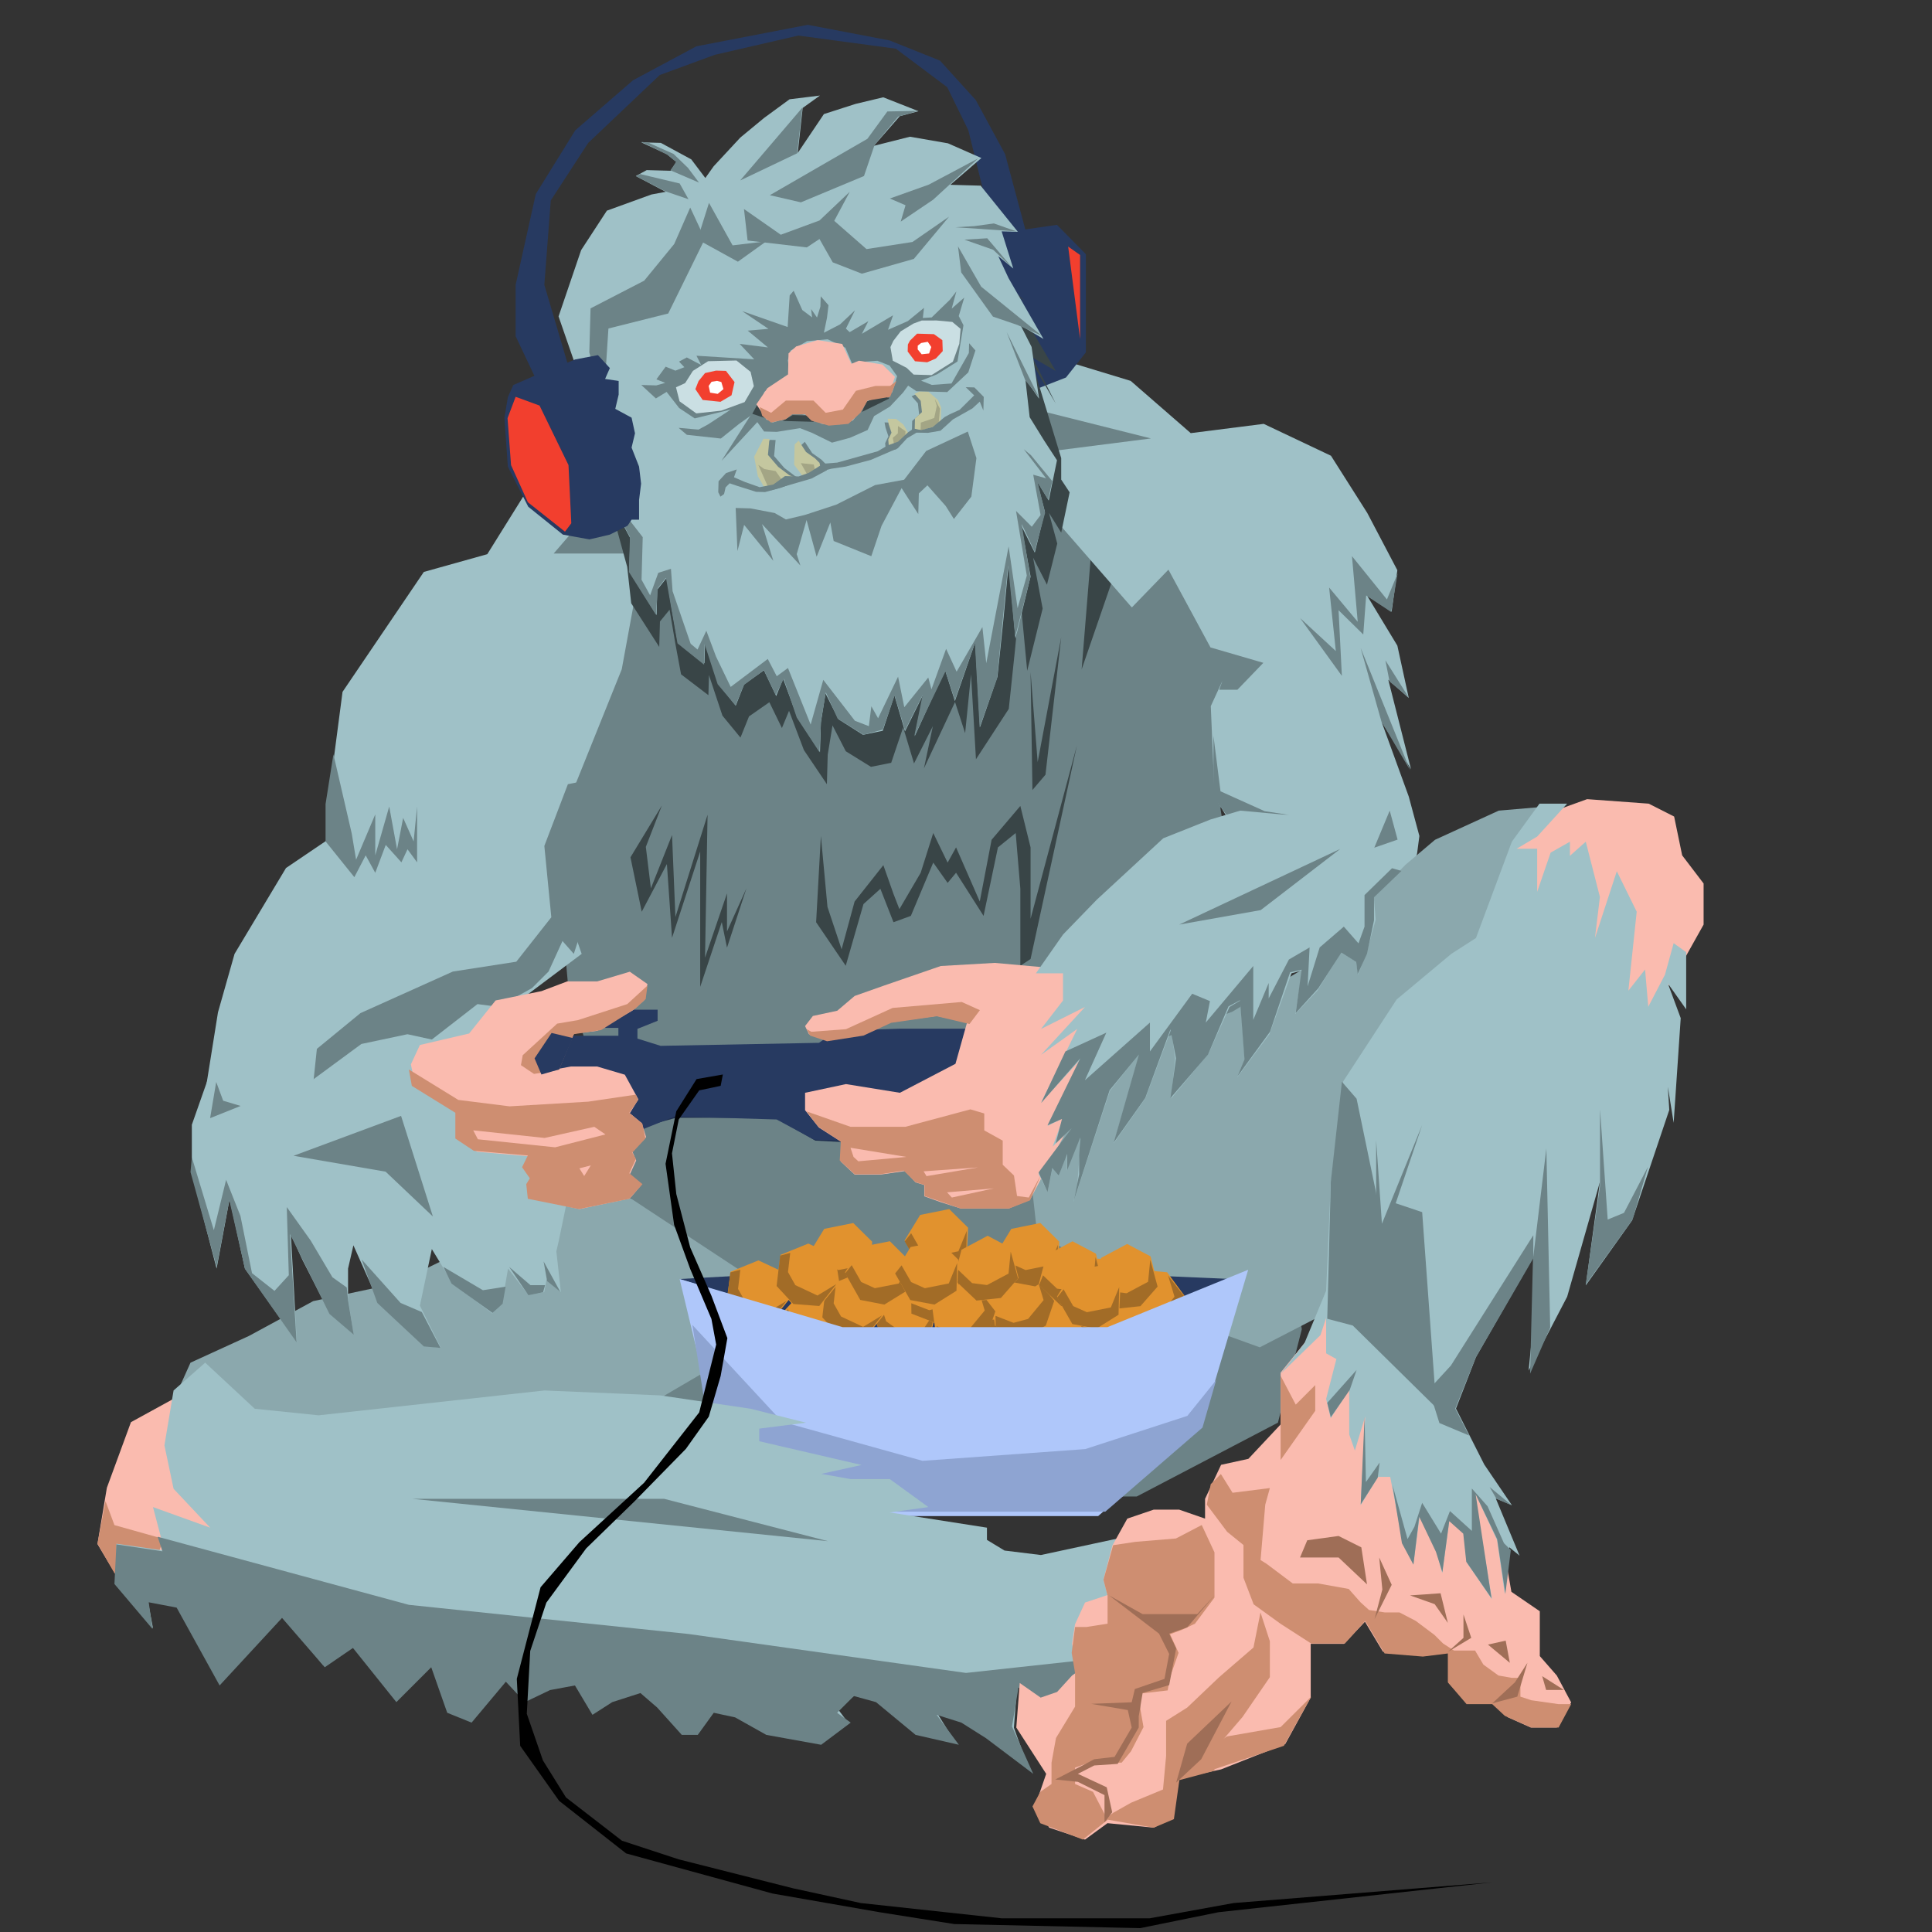 <?xml version="1.0" encoding="UTF-8" standalone="no"?>
<!DOCTYPE svg PUBLIC "-//W3C//DTD SVG 1.1//EN" "http://www.w3.org/Graphics/SVG/1.1/DTD/svg11.dtd">
<svg version="1.1" xmlns="http://www.w3.org/2000/svg" xmlns:xlink="http://www.w3.org/1999/xlink" preserveAspectRatio="xMidYMid meet" viewBox="0 0 640 640" width="900" height="900"><rect x="0" y="0" width="640" height="640" fill="#333333" stroke="none"/><defs><path d="M178.73 225.23L223.33 176.3L263.62 207.24L313.98 179.18L350.74 165.51L404.29 192.85L413.26 232.42L404.29 267.75L431.24 440.33L423.33 471.27L376.57 495.73L289.52 495.73L189.74 479.18L216.86 423.79L188.08 325.23L182.32 261.2L178.73 225.23Z" id="a1gIWf6Yj1"></path><path d="M270.35 305.5L280.16 319.92L286.04 299.48L291.64 294.43L295.98 305.5L301.73 303.4L309.15 285.75L313.91 292.47L316.71 289.11L325.82 303.4L330.58 280.71L336.46 275.95L338 294.43L338 319.92L341.39 317.68L356.77 246.82L339.4 311.8L341.39 305.5L341.39 280.71L338 266.98L328.48 278.19L324.56 298.64L316.71 280.71L313.91 285.75L309.15 275.95L304.99 289.11L297.94 301.16L295.98 296.12L292.62 286.59L283.1 298.64L278.79 314.47L274.11 300.42L271.93 276.92L270.35 305.5Z" id="e54hicrCV0"></path><path d="M208.85 283.99L212.58 302.03L220.92 286.23L222.62 310.67L231.95 282.06L231.95 326.91L239.1 305.45L240.83 313.93L247.27 294.27L240.83 308.55L240.83 295.95L233.55 317.24L234.39 269.9L223.74 303.79L222.62 276.62L215.62 294.27L213.94 280.54L219.26 266.82L208.85 283.99Z" id="e19hOgkAR"></path><path d="M342.01 261.7L346.33 256.63L351.55 211.03L343.74 252.46L341.39 222.65L342.01 261.7Z" id="b2ddkwbvlo"></path><path d="M368.89 191.03L358.31 221.73L361.5 182.35L361.59 181.19L368.89 191.03Z" id="b4lWSXv5XC"></path><path d="M338.8 159.77L374.55 200.79L392.8 218.84L405.11 225.18L401.09 233.92L402.35 263.87L412.4 280.65L430.99 306.28L464.91 301.01L469.43 282.71L470.19 276.93L466.67 263.87L457.63 239L467.42 254.82L459.89 225.18L466.67 231.21L462.89 213.87L452.93 197.42L460.99 202.63L462.89 188.89L452.93 169.93L440.9 150.97L418.62 140.41L394.45 143.48L374.55 126.17L338.8 115.3L338.8 159.77Z" id="a1wE0L6hTV"></path><path d="M444.51 223.89L443.42 202.15L451.6 210.18L452.56 197.25L460.84 202.73L462.97 189.99L459.44 198.58L447.86 184.24L449.76 205.97L440.29 194.63L442.51 215.67L430.67 204.74L444.51 223.89Z" id="e2ppTu6R0Q"></path><path d="M391.26 219.01L404.84 225.8L403.88 228.49L409.91 228.49L418.5 219.57L400.99 214.47L387.06 188.71L374.6 201.57L391.26 219.01Z" id="f3fmiN5jvB"></path><path d="M466.65 231.02L460.31 225.78L458.93 218.74L466.65 231.02Z" id="b2inrudHaK"></path><path d="M467.13 255.16L457.62 239.02L450.72 214.61L467.13 255.16Z" id="a9BVy4zJ"></path><path d="M462.97 278.13L460.36 268.53L455.25 280.81L462.97 278.13Z" id="bxrYwWHtb"></path><path d="M401.97 263.95L406.26 269.94L426.97 269.94L418.94 268.72L404.31 262.13L401.97 243.77L401.97 263.95Z" id="iaqNOtpZz"></path><path d="M212.12 188.14L205.96 221.71L181.71 282L186.82 299.14L192.69 315.98L172.76 330.94L142.54 363.91L79.9 388.64L65.62 376.55L72.21 335.34L77.7 315.98L94.74 287.54L108.53 278.2L108.53 266.88L113.47 229.19L140.4 189.46L161.42 183.58L174.86 162.02L200.81 148.16L209.63 175.89L212.12 188.14Z" id="a2vWf9Xrh"></path><path d="M188.12 259.78L180.32 280.23L182.63 303.85L171.03 318.58L150.01 321.84L119.4 335.61L104.97 347.45L103.81 358.42L154.57 349.27L171.03 330.21L176.23 327.32L181.71 321.84L186.33 311.73L190.08 315.98L195.95 297.87L190.08 303.07L192.69 290.08L190.08 292.68L190.08 284.88L185.03 285.85L185.03 280.23L195.95 258.2L188.12 259.78Z" id="a4eGTU8Gxh"></path><path d="M107.85 266.32L107.85 278.73L117.38 290.57L121.14 283.35L124.31 289.13L127.78 279.89L132.97 285.66L134.99 281.33L138.17 285.66L138.17 267.18L137.02 278.73L133.55 270.94L131.53 281.33L128.93 267.18L124.31 283.35L124.31 269.78L117.96 284.79L116.52 276.13L110.45 249.86L107.85 266.32Z" id="bFeYUw77X"></path><path d="M212.58 183.36L183.41 183.36L201.6 162.29L212.58 183.36Z" id="a3obDqehaz"></path><path d="M69.6 370.4L79.7 366.36L73.93 364.63L71.62 358.42L69.6 370.4Z" id="a1IQCZhfms"></path><path d="M495.73 333.38L450.87 428.98L417.32 446.32L390.18 436.52L343.52 408.24L340.79 383.74L376.98 347.17L408.27 335.11L432.02 320.78L465.57 286.48L475.37 278.19L496.48 268.53L515.71 266.88L495.73 333.38Z" id="a3uEb6QXm"></path><path d="M344.04 149.99L343.15 135.68L381.27 145.24L344.04 149.99Z" id="krpVtLxIR"></path><path d="M180.32 131.45L170.81 111.38L170.81 94.36L177.49 64.27L190.56 43.18L209.71 26.58L230.68 15.34L267.58 8.22L294.67 13.39L311.38 20.08L323.24 33.15L332.96 51.08L339.65 76L350.14 74.48L359.71 84.21L359.71 116.73L353.12 125.06L342.17 129.32L333.66 128.1L333.66 108.04L333.66 94.36L327.89 86.46L325.46 79.77L326.85 67.8L320.78 43.18L313.78 28.89L296.76 16.13L264.45 11.78L236.79 18.16L218.56 24.85L194.85 47.34L182.45 66.4L180.32 94.36L188.22 121.11L180.32 131.45Z" id="dXZmATeZZ"></path><path d="M221.39 74.03L211.24 68.81L214.93 66.83L223.1 67.06L225 64.06L230.06 68.81L233.84 64.06L219.72 57.81L230.06 63.29L234.84 69.46L237.68 65.57L246.72 56.06L254.78 49.57L264.42 58.84L273.76 42.16L267.89 46.27L266.23 61.18L275.1 48.3L285.85 44.94L292.69 53.63L307.22 47.36L300.88 49.02L292.07 58.84L304.32 55.83L302.78 69.46L318.05 71.77L328.34 72.06L325.62 91.42L339.44 99.53L334.35 95.42L337.84 102.72L349.73 122.89L341.98 118.4L349.73 133.68L341.98 120.37L351.54 151.76L351.54 158.87L354.33 163.09L351.54 176.44L347.48 169.91L350.23 180.06L346.82 193.7L342.22 184.72L345.39 201.6L340.27 222.21L337.93 197.42L336.22 215.38L334.17 234.83L323.3 251.52L321.67 223.38L319.71 242.86L316.37 232.56L306.07 254.52L309.02 240.56L302.78 252.9L299.18 240.95L295.22 252.69L288.52 254.03L280.18 248.86L275.78 240.3L274.19 250.02L273.92 259.78L266.3 248.47L261.38 235.47L259.02 241.17L254.86 232.62L248.12 237.32L245.29 244.34L239.32 237.07L234.85 223.63L234.67 230.29L225.61 223.38L223.7 213.12L221.81 201.97L218.62 205.88L218.38 214.3L209.1 199.84L207.76 187.77L200.57 161.58L227.21 133.68L221.39 115.31L192.69 93.33L201.41 80.26L216.53 74.91L221.39 74.03Z" id="h2ceRknC68"></path><path d="M220.53 63.54L210.63 58.32L214.23 56.35L222.2 56.57L224.05 53.57L220.87 51.04L212.4 47.15L218.91 47.33L228.99 52.79L233.65 58.96L236.42 55.07L245.25 45.56L253.11 39.07L261.55 32.89L271.62 31.65L265.9 35.76L264.27 50.66L272.93 37.79L283.42 34.42L292.58 32.23L304.27 36.83L298.08 38.48L289.47 48.31L301.43 45.29L314.01 47.47L325.1 52.35L314.81 61.22L324.85 61.5L337.18 76.79L331.81 76.64L335.66 88.95L330.69 84.85L334.1 92.14L345.67 112.29L338.12 107.81L341.73 114.93L344.21 132.08L339.66 125.55L341.09 138.19L345.89 145.95L350.14 152.47L347.41 165.82L343.45 159.3L346.12 169.44L342.79 183.08L338.31 174.11L341.39 190.97L336.39 211.57L334.12 186.8L332.44 204.75L330.42 224.19L324.64 240.89L323.06 212.73L316.32 232.23L313.06 221.94L303 243.9L305.89 229.95L299.79 242.28L296.29 230.34L292.42 242.08L285.88 243.42L277.76 238.26L273.46 229.71L271.91 239.42L271.63 249.17L264.22 237.88L259.43 224.88L257.12 230.58L253.06 222.04L246.49 226.74L243.72 233.76L237.91 226.5L233.56 213.07L233.37 219.72L224.54 212.82L222.68 202.57L220.84 191.43L217.73 195.33L217.5 203.76L208.45 189.31L208.76 178.23L198.55 159.32L191.39 123.19L185.03 104.82L192.51 82.85L201.04 69.78L215.79 64.43L220.53 63.54Z" id="fpcCLCkHN"></path><path d="M307.73 143.12L310.7 141.27L310.8 137.54L310.85 135.85L309.75 133.29L306.56 130.54L303.76 130.47L301.98 131.27L304.06 133.61L304.48 137.36L302.18 139.44L302.07 143.3L307.73 143.12Z" id="b205szlhy"></path><path d="M308.65 142.29L311.62 140.45L311.72 136.71L311.77 135.02L310.67 132.46L307.48 129.71L304.68 129.64L302.91 130.44L304.99 132.78L305.41 136.53L303.1 138.62L303 142.47L308.65 142.29Z" id="c2oUQTwi0D"></path><path d="M220.37 126.84L217.39 127.67L212.43 127.53L217.27 131.99L220.82 129.82L224.98 135.17L230.13 138.6L242.1 135.65L234.61 140.56L231.39 142.31L224.8 141.73L227.53 144.04L238.79 145.27L244.8 140.45L251.15 135.9L253.22 129.79L257.82 126.78L261.64 124.89L261 119.34L261.89 116.15L267.34 113.02L274.13 112.39L280.05 115.18L282.38 120.75L284.05 119.98L290.66 119.51L294.68 121.09L298.1 125.9L303.58 129.6L313.78 129.88L320.76 123.36L323.12 116.09L321.03 113.7L320.94 116.94L315.2 127.03L308.68 127.51L305.13 126.1L310.46 123.97L317.18 119.75L319.16 107.74L317.6 104.69L319.42 98.58L315.26 102.24L316.81 96.54L314.63 99.33L308.63 105.15L305.7 105.33L306.09 101.98L300.72 106.37L294.17 109.25L295.83 104.45L285.51 110.58L287.65 106.4L281.46 110.03L280.22 108.86L283.23 102.79L278.28 107.46L272.93 110.23L273.95 105.28L274.45 101.1L271.87 98.15L271.77 101.55L270.65 105.19L268.7 102.38L269.01 105.14L265.77 102.7L262.91 96.32L261.59 97.86L260.92 108.33L245.84 103.06L254.56 108.94L247.69 109.53L254.39 115.09L245.03 113.92L249.84 119.03L230.71 117.84L232.27 120.9L227.52 118.41L224.94 119.78L226.71 121.64L223.73 122.78L220.51 121.47L217.44 125.66L220.37 126.84Z" id="c1Ba1S72u2"></path><path d="M226.96 126.91L229.53 122.86L234.57 119.65L243.96 119.42L248.65 123.19L249.72 127.93L246.66 133.2L238.89 136.04L230.65 136.94L225.11 132.94L223.93 128.3L226.96 126.91Z" id="aq1GFE4lE"></path><path d="M230.35 128.91L231.41 126.23L233.56 123.58L237.19 122.77L240.48 122.86L243.33 126.56L242.33 130.94L238.66 133.1L232.76 132.49L230.35 128.91Z" id="a59J4Y6WdV"></path><path d="M237.54 126.17L238.95 126.55L239.65 128.9L237.75 130.48L235.24 130.07L234.75 127.85L235.72 126.46L237.54 126.17Z" id="cbNf2Enyv"></path><path d="M295.93 112.92L298.35 109.77L302.6 107.18L305.33 106.18L310.21 106.16L315.46 106.64L318.21 108.93L317.78 113.88L315.65 119.82L308.58 124.26L302.67 124.09L300.32 121.84L295.75 119.5L294.97 114.98L295.93 112.92Z" id="c2DH8a29J"></path><path d="M301.44 112.84L303.8 110.53L306.98 110.62L309.38 110.69L312.17 112.69L312.29 116.31L310.03 118.74L307.15 120.01L303.11 119.67L300.68 116.44L300.75 114.12L301.44 112.84Z" id="b1zDkuwr9T"></path><path d="M305.14 113.62L307.34 113.23L308.5 114.96L307.78 117.09L305.31 117.36L303.99 115.74L304.02 114.5L305.14 113.62Z" id="aBvptALRs"></path><path d="M249.55 134.05L251.96 134.12L252.44 137.55L255.98 139.98L259.97 138.68L262.83 136.62L267.34 137.59L272.23 140.43L278.14 140.59L282.54 139.31L287.07 133.48L290.85 131.95L295.58 129.94L297.47 123.63L300.94 127.59L299.16 130.03L294.82 134.66L289.56 137.84L287.41 142.45L281.57 145.02L275.61 146.63L269 143.39L264.99 141.83L257.32 143.06L253.12 142.94L250.87 139.83L238.99 152.69L249.49 136.25L249.55 134.05Z" id="a3ubxS99Fh"></path><path d="M253.1 138.39L249.21 137.08L251.24 133.35L253.1 138.39Z" id="hc7wzm9ZX"></path><path d="M267.83 137.63L269.63 139.73L259.29 139.44L262.6 137.49L267.83 137.63Z" id="ex7gzt6P2"></path><path d="M294.5 132.05L294.2 130.2L287.03 133L285.54 136.45L294.5 132.05Z" id="ipGPucbEj"></path><path d="M268.81 158.53L273.94 155.77L273.53 153.71L272.05 152.22L269.04 150.09L266.6 146.36L265.29 147.57L265.1 154.32L267.8 157.9L265.98 158.81L263.48 157.78L259.82 155.02L256.43 151.07L256.93 145.77L254.95 145.72L251.86 151.66L253.08 158.09L255.53 162.38L268.81 158.53Z" id="b1qqSWBRIN"></path><path d="M266.73 170.55L260.35 172.08L256.61 169.94L248.6 168.41L243.7 168.27L244.29 182.54L246.5 173.87L256.17 185.78L252.43 173.6L265.14 187.34L263.92 183.57L267.19 172.27L270.52 184.43L275.06 173.07L276.16 179.21L288.63 184.25L292.03 174.17L298.67 161.69L304.19 170.29L304.38 163.45L307.22 160.77L313.29 167.63L315.99 171.92L321.77 164.52L323.45 151.76L320.6 142.96L306.81 149.38L299.5 158.92L289.88 160.69L277.03 167.17L266.73 170.55Z" id="hjP5QhNE"></path><path d="M296.86 148.84L298.98 146.37L299.9 144.7L298.22 141.85L295.82 140.01L293.02 139.93L293.36 141.71L294.3 144.55L293.22 146.81L293.46 149.47L296.86 148.84Z" id="a4Y3h8SnE1"></path><path d="M266.76 158.15L271.89 155.4L271.48 153.34L270.01 151.85L267 149.71L264.56 145.98L263.24 147.2L263.06 153.95L265.76 157.52L263.94 158.43L261.44 157.4L257.78 154.64L254.39 150.69L254.88 145.4L252.9 145.34L249.82 151.29L251.04 157.71L253.49 162L266.76 158.15Z" id="m2oDXZYw1w"></path><path d="M297.89 147.62L300 145.15L300.92 143.48L299.25 140.63L296.85 138.78L294.05 138.71L294.38 140.49L295.32 143.33L294.24 145.59L294.48 148.25L297.89 147.62Z" id="aadqjwaRw"></path><path d="M254.74 162.04L259.11 159.1L256.94 156.05L253.21 155.39L251.2 154L254.74 162.04Z" id="dDNTkyafE"></path><path d="M269.58 153.88L270.04 156L267.74 157.79L265.28 153.42L269.58 153.88Z" id="bCGCmThPF"></path><path d="M299.89 144.82L299.95 142.83L297.48 141.13L297.42 143.57L295.76 145.04L296.23 147.6L299.89 144.82Z" id="aSDptsoD7"></path><path d="M310.91 140.79L311.38 135.41L309.64 132.15L310.33 134.49L309.47 138.46L305.03 140L304.96 142.66L310.91 140.79Z" id="b5ZVW63XWv"></path><path d="M238.66 164.52L239.86 163.65L240.37 161.43L241.71 160.1L244.14 160.93L250.45 162.92L253.43 163L258.67 161.59L262.01 160.33L264.15 159.07L267.55 158.78L271.59 156.28L275.35 155.28L280.16 154.56L288.46 152.35L297.42 148.49L300.45 145.2L303.66 143.29L307.38 143.39L311.56 142.68L315.67 138.94L322.11 135.3L324.56 133.05L325.75 135.99L325.88 131.48L322.78 128.34L319.91 128.26L322.71 130.97L317.87 135.77L314.63 137.23L312.92 138.16L309.02 141.42L305.09 142.5L302.67 141.95L300.8 143.21L297.48 146.32L294.07 147.53L290.77 149.48L277.36 153.24L272.7 153.6L267.97 156.61L264.55 157.83L260.05 157.7L256.17 160.5L251.64 161.39L246.76 159.66L243.14 158.1L244.06 155.51L240.5 156.72L238.03 159.42L237.93 163.05L238.66 164.52Z" id="bx2nl3QBv"></path><path d="M228.64 68.75L233.5 79.14L221.36 103.85L201.55 108.82L199.89 134.42L195.22 116.73L195.63 102.15L213.39 92.98L223.34 80.83L228.64 68.75Z" id="d5ccdpdRZI"></path><path d="M210.74 58.38L220.5 63.41L228.07 65.99L225.15 60.78L212.07 57.66L210.74 58.38Z" id="a4RYEpJ4lU"></path><path d="M212.45 46.98L221.01 51.23L223.99 53.69L222.07 56.41L231.56 60.49L227.91 55.62L223.14 51L214.93 47.34L212.45 46.98Z" id="b2Az6LLSLx"></path><path d="M264.07 50.78L265.79 35.66L245.19 59.78L264.07 50.78Z" id="b2hu4gKK6f"></path><path d="M297.54 38.63L289.74 47.94L286.21 58.31L265.31 67.03L255.02 64.66L287.33 45.99L293.95 36.92L304.09 36.73L297.54 38.63Z" id="cmk6KieEv"></path><path d="M309.11 66.16L298.37 73.41L299.97 67.99L294.78 65.76L307.67 61.16L323.99 52.49L309.11 66.16Z" id="aDX0Annct"></path><path d="M316.48 75.28L322.72 74.91L329.24 74.02L336.7 76.64L316.48 75.28Z" id="b5SkrIQJs"></path><path d="M329 82.74L319.48 79.39L327.03 78.93L335.2 88.55L329 82.74Z" id="h8rV2Xs1A3"></path><path d="M337.03 107.65L328.92 104.88L318.41 90.23L317.35 81.61L325.03 94.97L345.11 111.23L337.03 107.65Z" id="fWfkzZtXL"></path><path d="M339.63 125.97L333.45 109.97L344.16 131.59L339.63 125.97Z" id="dGxyIgtUu"></path><path d="M339.13 148.8L346.53 158.45L342.27 157.26L344.71 170.61L341.79 174.49L336.57 169.25L340.14 190.68L337.09 201.48L334.12 181L326.71 219.71L325.43 207.73L316.89 222.51L313.41 214.94L308.56 228.35L307.5 224.43L299.56 234.28L297.5 224.16L290.88 237.93L288.65 233.97L287.82 240.55L283.19 238.76L272.72 225.21L268.54 240.02L261.02 221.29L257.31 224.01L254.33 218.29L242.05 227.55L237.19 217.49L233.98 208.94L231.07 215.17L228.79 213.26L222.8 195.82L222.26 188.42L218.06 189.76L215.36 197.22L212.52 192.04L212.91 177.94L198.48 159.31L208.68 177.82L208.35 189.49L217.29 203.66L217.92 194.82L220.61 191.41L224.43 213.13L233.23 220.18L233.42 213.38L237.73 226.65L243.64 233.66L246.43 226.9L253.06 221.98L256.99 230.24L259.61 224.85L263.93 237.69L271.46 249.17L272.02 238.45L273.57 229.35L277.48 238.07L286.04 243.39L292.45 241.69L296.35 230.39L299.81 241.89L305.63 230.25L302.86 243.86L313.2 222.41L316.32 231.89L322.95 213.01L324.51 240.97L330.29 224.76L333.94 187.3L336.3 210.98L341.32 191.37L338.44 173.58L342.73 182.69L346.21 169.9L343.76 159.9L347.24 165.5L348.58 159.37L341.54 150.81L339.13 148.8Z" id="d2MMOlKKpj"></path><path d="M247.65 79.67L267.27 81.96L274.06 77.45L281.49 63.53L271.48 73.03L258.65 77.76L246.45 69.24L247.65 79.67Z" id="h3rXEayxN"></path><path d="M270.43 77.35L275.85 86.9L285.5 90.66L302.72 85.77L314.38 71.78L302.26 80.16L287.04 82.51L275.93 72.79L270.43 77.35Z" id="asiwvSSCd"></path><path d="M231.04 79.31L244.44 86.69L253.85 79.94L242.68 81.28L234.86 67.2L231.04 79.31Z" id="a1sgSWc5H2"></path><path d="M205.19 373.36L212.58 373.36L224.01 370.27L256.87 370.27L270.08 377.85L282.72 378.53L281.87 373.36L266.69 361.2L258.28 356.78L227.38 356.78L210.04 361.2L205.19 373.36Z" id="aZOhbbfD9"></path><path d="M179.09 361.15L177.08 351.46L182.43 342.44L190.45 343.11L208.15 343.11L218.85 346.45L271.3 345.45L276.98 341.44L298.03 340.77L320 340.77L324.76 349.12L324.76 365.16L299.03 378.53L269.63 377.52L257.27 370.84L223.52 369.84L211.83 374.52L179.09 361.15Z" id="c4bsCsnsHc"></path><path d="M204.85 343.83L204.85 340.49L200.47 340.49L199.47 338.15L203.14 335.81L208.49 334.47L217.84 334.47L217.84 338.15L211.16 340.82L211.16 345.83L204.85 343.83Z" id="m10fvguEUd"></path><path d="M365.54 332.31L363.52 355.37L341.18 397.44L334.13 400.33L325.48 400.33L318.28 400.33L311.65 398.24L306.17 396.29L306.17 392.55L303.29 391.68L299.83 387.93L291.76 389.09L283.12 389.09L278.51 384.76L278.51 378.14L271.3 373.53L266.69 367.76L266.69 362L280.24 359.12L298.1 362L316.51 352.4L320.39 338.57L310.26 336.55L295.22 338.57L285.71 342.6L273.9 344.33L267.98 342.6L266.69 339.9L269.28 336.55L277.35 334.82L283.12 329.92L292.92 326.46L311.65 320L329.52 318.97L351.99 320.99L365.54 332.31Z" id="a1faAD4Y2Y"></path><path d="M326.05 374.46L332.16 377.85L332.16 385.83L335.89 389.4L336.91 396.19L340.79 396.7L344.72 389.4L341.21 397.64L334.31 400.33L318.18 400.33L306.27 396.19L306.27 392.56L303.23 391.57L299.36 387.78L291.75 388.96L283.1 388.96L278.17 384.41L278.55 378.19L271.06 373.27L267.2 368.17L281.74 373.27L299.9 373.27L321.46 367.49L326.05 368.85L326.05 374.46ZM315.31 396.7L329.21 393.67L313.72 394.97L315.31 396.7ZM306.92 389.61L324 386.72L305.96 388.02L306.92 389.61ZM284.34 384.69L300.26 383.25L281.74 380.21L282.75 383.25L284.34 384.69Z" id="bMugS0DbC"></path><path d="M267.2 340.93L268.37 343.06L273.98 344.93L286.03 343.06L295.2 338.82L310.29 336.64L321.16 339.21L324.6 334.63L318.59 331.92L295.69 333.89L280.23 340.93L268.78 341.79L267.2 340.93Z" id="awy44d4k0"></path><path d="M499.58 283.35L508.01 310.86L546.15 337.47L557.24 318.97L564.34 306.28L564.34 292.67L557.24 283.35L554.58 270.49L546.15 266.22L525.75 264.73L509.78 270.49L499.58 283.35Z" id="c1GKeAk9lI"></path><path d="M363.33 298.03L385.34 277.69L400.98 271.47L410.85 268.53L429.09 270.21L454.02 284.46L455.72 304.63L452.57 315.98L449.85 322.87L449.22 318.47L444.19 315.55L436.43 328.13L429.09 335.89L431.4 321.42L427.83 322.43L420.5 342.6L409.8 356.94L412.32 350.7L410.85 331.43L407.29 333.57L400.37 348.97L388 363.86L389.26 350.7L388 340.85L379.41 363.86L368.92 378.74L377.52 348.97L367.67 361.34L355.57 398.24L356.85 392.58L357.6 382.72L357.6 375.39L353.41 387.76L353.41 381.89L350.68 389.64L348.71 386.68L347 394.82L344 388.83L355.57 372.98L348.71 379.83L352.14 370.41L347 372.98L358.14 350.7L344.86 365.27L356.85 340.85L344.86 349.42L359.42 333.57L344.86 340.85L352.14 331.43L352.14 322.43L343.15 322.43L352.14 309.58L363.33 298.03Z" id="a5rJ73XuXU"></path><path d="M390.63 306.28L417.63 301.48L443.97 281.22L390.63 306.28Z" id="h1QuWKJBMR"></path><path d="M344.91 365.37L357.85 350.58L347.01 372.75L351.8 370.66L349.71 378.78L355 373.73L344.05 388.37L347.01 394.89L348.6 386.89L350.7 389.48L353.52 382.22L353.52 387.63L357.85 376.82L357.49 382.72L357.49 389L355.76 397.61L367.58 361.13L377.3 349.31L368.94 378.47L379.37 363.75L387.73 340.99L389.58 350.58L387.73 363.75L400.19 349.31L406.96 333.38L410.77 331.35L412.25 350.9L409.91 356.6L420.72 341.77L427.36 322.09L431.18 321.22L429.21 335.62L436.71 327.37L444.34 315.57L449.26 318.64L449.75 322.7L452.82 315.98L455.16 304.87L455.16 297.24L464.25 288.5L461.13 287.61L452.02 296.5L452.02 306.96L450.02 312.5L445.16 306.96L437.16 313.85L433.16 326.74L433.82 313.85L426.97 317.85L420.27 330.74L420.27 325.63L415.16 337.85L415.16 320L399.43 338.74L400.81 331.63L394.93 329.19L380.93 348.3L380.93 338.74L359.38 357.85L366.49 342.08L352.93 348.3L344.91 365.37Z" id="e1pDUm9SFI"></path><path d="M125.48 523.27L261.66 496.51L212.58 466.71L266.69 435.01L200 391.09L162.74 409.72L130.81 425.25L103.75 431.01L82.46 442.55L63.11 451.4L58.51 461.62L125.48 523.27Z" id="a14mJFqndr"></path><path d="M278.51 440.25L367.47 440.25L407.96 423.69L365.54 421.85L280.35 420.62L225.13 423.69L278.51 440.25Z" id="c13kNiyQfr"></path><path d="M275.02 428.38L279.93 435.66L277.47 445.56L268.47 448.62L261.52 445.56L258.46 435.66L265.2 428.38L275.02 428.38Z" id="bplGN4B1d"></path><path d="M258.46 435.95L261.66 445.58L269.19 448.62L277.26 445.58L279.29 436.62L275.24 442.69L267.15 442.69L263.1 439.8L261.08 433.73L258.46 435.95Z" id="ahLKGp9yg"></path><path d="M357.36 428.38L362.26 435.66L359.81 445.56L350.81 448.62L343.86 445.56L340.79 435.66L347.54 428.38L357.36 428.38Z" id="e4jxSt5vTo"></path><path d="M340.79 435.95L343.99 445.58L351.53 448.62L359.6 445.58L361.62 436.62L357.58 442.69L349.48 442.69L345.44 439.8L343.41 433.73L340.79 435.95Z" id="a4E2yZixqP"></path><path d="M305.47 426.28L310.37 433.56L307.92 443.46L298.92 446.52L291.97 443.46L288.9 433.56L295.65 426.28L305.47 426.28Z" id="b18ciRt61r"></path><path d="M288.9 433.85L292.1 443.48L299.64 446.52L307.71 443.48L309.73 434.52L305.69 440.59L297.59 440.59L293.55 437.7L291.52 431.63L288.9 433.85Z" id="i19BTd3m7"></path><path d="M330.59 422.84L335.5 430.12L333.04 440.02L324.04 443.08L317.09 440.02L314.02 430.12L320.77 422.84L330.59 422.84Z" id="e13PeW0D7i"></path><path d="M314.02 430.41L317.22 440.04L324.76 443.08L332.83 440.04L334.85 431.08L330.81 437.15L322.72 437.15L318.67 434.26L316.65 428.19L314.02 430.41Z" id="dNSYUwNWy"></path><path d="M282.65 405.14L288.9 411.31L288.45 421.5L280.23 426.28L272.81 424.64L267.85 415.55L273.03 407.08L282.65 405.14Z" id="b4viYADpu8"></path><path d="M267.91 415.83L272.95 424.64L280.93 426.14L288.25 421.56L288.46 412.38L285.69 419.12L277.76 420.72L273.22 418.69L270.04 413.13L267.91 415.83Z" id="jSXNMMWg7"></path><path d="M260.13 421.69L261.48 430.36L255.06 438.28L245.61 437.24L240.62 431.51L242.04 421.25L251.24 417.52L260.13 421.69Z" id="a2q61r9CW8"></path><path d="M241.92 421.51L240.73 431.59L246.26 437.54L254.86 438.21L260.5 430.96L254.26 434.74L246.93 431.3L244.49 426.97L245.24 420.61L241.92 421.51Z" id="f1WkmLq0F"></path><path d="M291.8 426.49L293.15 435.17L286.73 443.08L277.27 442.04L272.29 436.31L273.71 426.05L282.91 422.32L291.8 426.49Z" id="cvpdINL1y"></path><path d="M273.58 426.32L272.4 436.39L277.93 442.35L286.53 443.01L292.16 435.76L285.92 439.54L278.6 436.1L276.16 431.77L276.9 425.41L273.58 426.32Z" id="eipIwfxmU"></path><path d="M276.66 416.11L278.02 424.79L271.6 432.7L262.14 431.66L257.15 425.93L258.57 415.67L267.78 411.94L276.66 416.11Z" id="a1KJtP1Et5"></path><path d="M258.45 415.94L257.26 426.01L262.8 431.97L271.4 432.63L277.03 425.38L270.79 429.16L263.46 425.72L261.03 421.39L261.77 415.03L258.45 415.94Z" id="bWnG4x5iT"></path><path d="M306.61 417.56L315.36 418.41L321.43 426.6L318.06 435.49L311.28 438.9L301.69 434.97L300.37 425.13L306.61 417.56Z" id="b63H34nryo"></path><path d="M301.92 435.16L311.38 438.81L318.52 434.94L321.31 426.77L315.69 419.51L317.79 426.5L312.64 432.74L307.84 434.02L301.87 431.72L301.92 435.16Z" id="a1zqQKziJw"></path><path d="M334.52 421.74L343.26 422.59L349.33 430.78L345.97 439.68L339.18 443.08L329.6 439.15L328.27 429.31L334.52 421.74Z" id="awCQ2KESP"></path><path d="M329.82 439.34L339.29 442.99L346.43 439.12L349.22 430.95L343.59 423.69L345.7 430.68L340.55 436.92L335.75 438.2L329.78 435.9L329.82 439.34Z" id="c1wk578zyB"></path><path d="M314.44 400.52L320.69 406.69L320.23 416.88L312.01 421.66L304.6 420.02L299.64 410.93L304.82 402.46L314.44 400.52Z" id="a1xG9TYs6x"></path><path d="M299.7 411.21L304.73 420.02L312.72 421.52L320.03 416.94L320.25 407.76L317.48 414.51L309.55 416.1L305.01 414.07L301.83 408.52L299.7 411.21Z" id="f3uDva350"></path><path d="M363.69 416.94L372.44 417.79L378.51 425.98L375.14 434.87L368.36 438.28L358.77 434.35L357.45 424.51L363.69 416.94Z" id="dzyVMVaGx"></path><path d="M359 434.54L368.46 438.19L375.6 434.32L378.39 426.15L372.77 418.89L374.87 425.87L369.72 432.12L364.92 433.4L358.95 431.1L359 434.54Z" id="eb6sudTa2"></path><path d="M377.89 420.62L386.63 421.47L392.7 429.66L389.34 438.56L382.55 441.96L372.97 438.03L371.64 428.19L377.89 420.62Z" id="cRAhXXEva"></path><path d="M373.19 438.22L382.65 441.87L389.8 438L392.58 429.83L386.96 422.57L389.07 429.56L383.92 435.8L379.11 437.08L373.14 434.78L373.19 438.22Z" id="d4bhdIcuJT"></path><path d="M344.64 405.14L350.89 411.31L350.43 421.5L342.21 426.28L334.79 424.64L329.84 415.55L335.01 407.08L344.64 405.14Z" id="f1Chkg0rvF"></path><path d="M329.89 415.83L334.93 424.64L342.92 426.14L350.23 421.56L350.45 412.38L347.68 419.12L339.74 420.72L335.21 418.69L332.02 413.13L329.89 415.83Z" id="a5b9H1un1"></path><path d="M315.02 425.18L323.77 426.03L329.84 434.22L326.47 443.12L319.69 446.52L310.1 442.6L308.78 432.75L315.02 425.18Z" id="b1wzKzEEJW"></path><path d="M310.33 442.78L319.79 446.44L326.93 442.56L329.72 434.4L324.09 427.13L326.2 434.12L321.05 440.36L316.25 441.64L310.28 439.34L310.33 442.78Z" id="a2SnzZ3k61"></path><path d="M372.29 427.5L378.51 433.71L378 443.89L369.75 448.62L362.34 446.94L357.43 437.82L362.66 429.38L372.29 427.5Z" id="b4cgNqGK8n"></path><path d="M357.49 438.11L362.47 446.94L370.45 448.48L377.79 443.95L378.06 434.77L375.25 441.5L367.31 443.05L362.79 440.99L359.64 435.42L357.49 438.11Z" id="d1flQFuS0j"></path><path d="M294.79 411.18L301 417.39L300.49 427.57L292.24 432.3L284.83 430.62L279.93 421.5L285.15 413.06L294.79 411.18Z" id="cz58xYugD"></path><path d="M279.98 421.79L284.97 430.62L292.95 432.16L300.29 427.63L300.56 418.45L297.75 425.18L289.8 426.73L285.28 424.67L282.13 419.1L279.98 421.79Z" id="d5vU1nPKmh"></path><path d="M327.17 409.36L334.93 413.48L337.41 423.37L330.91 430.31L323.34 430.87L315.98 423.59L318.51 413.98L327.17 409.36Z" id="a3fROa9zU"></path><path d="M316.11 423.84L323.47 430.83L331.55 429.97L337.24 423.48L334.81 414.63L334.09 421.89L326.95 425.69L322.02 425.05L317.38 420.64L316.11 423.84Z" id="btvlWdpAL"></path><path d="M355.29 411.19L363.05 415.31L365.54 425.2L359.04 432.14L351.46 432.7L344.1 425.42L346.63 415.81L355.29 411.19Z" id="dFGlgoWcO"></path><path d="M344.24 425.67L351.59 432.66L359.67 431.8L365.36 425.32L362.93 416.46L362.22 423.72L355.08 427.52L350.15 426.88L345.51 422.47L344.24 425.67Z" id="brJp7OliV"></path><path d="M373.39 412.08L381.15 416.2L383.64 426.09L377.14 433.03L369.57 433.59L362.21 426.31L364.73 416.7L373.39 412.08Z" id="e4U08ltG3"></path><path d="M362.34 426.56L369.69 433.55L377.78 432.69L383.47 426.2L381.04 417.35L380.32 424.61L373.18 428.41L368.25 427.77L363.61 423.36L362.34 426.56Z" id="di9haG8uR"></path><path d="M311.26 411.16L317.51 417.34L317.06 427.52L308.84 432.3L301.42 430.67L296.46 421.57L301.64 413.1L311.26 411.16Z" id="e2I7LLH1F"></path><path d="M296.52 421.86L301.55 430.66L309.54 432.16L316.85 427.58L317.07 418.4L314.3 425.15L306.37 426.74L301.83 424.71L298.65 419.16L296.52 421.86Z" id="jS1vOlUnJ"></path><path d="M364.94 419.11L371.19 425.29L370.74 435.47L362.51 440.25L355.1 438.62L350.14 429.52L355.32 421.05L364.94 419.11Z" id="b4BdmZoP52"></path><path d="M350.2 429.81L355.23 438.61L363.22 440.11L370.53 435.53L370.75 426.35L367.98 433.1L360.05 434.69L355.51 432.66L352.33 427.11L350.2 429.81Z" id="fcN7TGCJP"></path><path d="M68.93 357.28L68.05 371.66L88.89 369.9L104.16 357.28L119.71 345.83L134.98 342.6L143.05 344.36L158.17 332.62L164.92 333.5L176.37 350.82L191.93 378.12L185.05 411.27L184.3 414.52L185.8 428.02L181.05 423.77L180.3 428.02L175.05 429.02L168.3 420.24L166.3 431.77L163.05 435.09L150.05 425.27L143.05 413.77L139.1 432.52L146.05 446.52L140.3 445.77L125.3 431.02L117.07 412.52L115.3 420.24L115.3 430.27L117.07 441.73L109.25 435.09L100.27 417.51L96.36 408.92L98.32 444.46L81.13 420.24L76.05 397.2L71.75 420.24L63.55 388.64L63.55 372.59L68.93 357.28Z" id="dDTSB9ZuC"></path><path d="M63.11 388.27L71.77 419.67L75.96 397.56L81.16 420.34L98.24 444.63L96.06 408.79L109.13 435.25L117.17 442.12L115.33 430.9L114.86 426.49L110.12 423.11L102.9 410.92L95 399.86L95.67 422.43L90.93 427.62L83.48 421.75L79.65 402.79L74.9 390.83L70.84 407.53L63.55 383.38L63.11 388.27Z" id="dZc8LPIUL"></path><path d="M124.99 431.62L140.4 446.02L145.93 446.52L139.73 434.63L132.7 431.62L119.8 417.21L124.99 431.62Z" id="e2yQ488qeo"></path><path d="M149.58 425.22L163.15 434.93L166.5 431.87L167.5 426.22L159.97 427.4L146.9 419.69L149.58 425.22Z" id="c1UxVFWBRD"></path><path d="M175.04 429.07L179.9 428.07L180.57 425.72L175.71 425.72L168.68 419.69L175.04 429.07Z" id="c4iT3lMCWR"></path><path d="M185.59 427.9L181.24 424.38L180.07 417.85L185.59 427.9Z" id="a32EdAQM4P"></path><path d="M127.74 388.13L143.4 402.98L132.86 369.65L97.24 382.87L127.74 388.13Z" id="h2Tjeqms4I"></path><path d="M236.79 472.15L273.51 502.22L363.78 502.22L398.14 472.15L413.48 420.62L366.85 439.64L279.12 439.64L225.13 423.69L236.79 472.15Z" id="aXgRDihvk"></path><path d="M233.89 467.73L285.04 500.75L366.16 500.75L398.34 472.91L402.87 457.18L393.32 469.03L359.49 480.03L305.61 483.92L259.08 470.97L229.36 438.9L233.89 467.73Z" id="c1D8NKDzx4"></path><path d="M151.45 368.8L151.45 372.03L152.42 377.65L158.04 381.53L175.67 383.08L173.73 386.18L175.67 390.25L174.7 392.38L175.67 397.03L191.93 400.52L208.63 397.03L212.58 392.38L208.63 389.09L210.75 384.44L209.51 381.53L214.04 376.68L212.58 372.03L208.63 368.8L211.45 364.15L206.99 356.01L197.81 353.29L189.16 353.29L185.03 354.05L186.11 350.84L190.21 342.36L197.81 341.48L209.51 334.75L213.31 331.41L214.48 325.98L208.63 321.89L197.81 325.11L187.87 325.11L179.39 328.32L164.18 331.41L155.41 342.36L139.1 346.16L136.11 352.59L137.58 359.65L151.45 368.8Z" id="ce4eOY5kF"></path><path d="M213.89 330.95L210.54 334.05L199.13 341.22L190.08 342.58L185.16 354.4L176.9 355.75L172.57 352.85L173.16 349.55L184.57 339.09L191.46 337.92L207.79 332.62L214.48 326.49L213.89 330.95Z" id="b6mDcf4MAB"></path><path d="M168.8 366.49L194.85 364.94L210.64 362.61L211.43 364.36L208.47 368.62L212.82 372.3L213.8 377.15L209.46 381.8L210.64 383.93L208.47 388.64L212.82 392.27L208.47 397.11L191.79 400.52L174.85 397.11L174.33 392.27L175.51 390.33L172.94 386.65L174.85 382.77L156.96 381.22L150.84 377.15L150.84 368.62L136.43 359.71L135.44 354.28L151.82 364.36L168.8 366.49ZM193.52 389.57L195.71 386.06L191.93 387.03L193.52 389.57ZM156.76 374.44L158.31 377.4L183.89 380.06L200.56 375.79L196.87 373.27L180.4 376.96L156.76 374.44Z" id="cVG89tLw3"></path><path d="M77.98 482.2L74.43 514.14L42.05 527.89L32.29 511.48L35.4 492.85L43.38 471.11L57.13 463.57L77.98 482.2Z" id="a29qtZoH1m"></path><path d="M32.29 511.32L37.91 521.1L49.31 523.27L54.2 509.79L37.91 505.21L34.95 497.27L32.29 511.32Z" id="bNwbLncVS"></path><path d="M84.39 466.67L105.55 468.84L180.36 460.61L218.71 462.24L248.68 466.67L266.99 471.29L251.51 473.25L251.51 477.43L285.41 485.29L272.06 488.24L281.73 489.96L294.75 489.96L307.53 499.24L294.75 501.02L326.94 506.06L326.94 510.11L332.76 513.64L344.82 515.12L375.56 508.51L382.17 511.37L357.27 562.83L343.15 561.42L337.04 557.38L335.87 572.32L340.79 585.94L330.03 576.6L320 570.22L310.19 567.11L316.11 576.6L303.57 574.11L290.34 562.83L283.34 561.42L277.5 566.09L280.62 570.22L272.06 576.6L253.77 574.11L243.26 568.04L236.18 567.11L230.73 574.11L226.45 574.11L217.89 565.16L211.67 560.1L203.49 562.83L196.1 567.11L190.27 557.38L184.04 558.93L173.92 562.83L167.31 556.21L156.02 570.22L149.02 567.11L142.41 550.37L131.51 562.83L116.72 544.15L107 551.54L93.38 534.81L72.76 557.38L59.14 531.7L49.02 530.53L50.68 539.4L38.56 523.49L38.56 511.37L54.47 513.64L50.68 499.24L69.62 506.06L57.5 493.18L54.47 478.79L57.5 460.61L67.98 451.4L84.39 466.67Z" id="a2fqoVCgJi"></path><path d="M274.25 510.53L220.03 496.51L136.7 496.51L274.25 510.53Z" id="cc4wY2FZg"></path><path d="M53.8 513.88L38.56 511.6L37.91 524.72L50.52 539.61L49.26 530.78L58.51 532.54L72.75 558.33L93.43 535.95L107.58 552.3L116.92 545.91L131.3 563.85L142.85 552.3L148.15 567.38L156.22 570.64L167.57 557.09L173.88 563.85L182.21 559.86L190.46 558.33L196.26 568.06L202.82 563.85L212.15 560.85L217.7 565.64L225.85 574.7L231.15 574.7L236.44 567.38L243.51 568.9L253.85 574.7L272.02 577.98L281.81 570.64L277.31 567.38L282.86 561.83L290.18 563.85L303.3 574.7L317.64 577.98L310.28 568.06L318.46 570.64L326.63 575.8L342.28 587.61L335.23 571.93L337.38 559.03L343.15 562.9L356.74 562.9L364.1 549.38L320 554.18L228.16 541.29L135.44 531.62L52.21 509.06L53.8 513.88Z" id="a7CSkqHXg"></path><path d="M337.8 557.51L344.73 562.36L350.18 560.48L355.13 555.04L356.98 553.72L355.13 544.54L356.11 538.06L359.43 530.86L366.86 528.38L365.54 523.27L368.49 511.97L373.44 503.06L382.17 500.09L390.62 500.09L399.19 503.06L399.19 496.51L404.5 485.24L413.54 483.26L424.22 471.87L424.22 454.71L441.76 432.96L460.08 479.79L484.33 483.26L497.21 507.51L500.67 527.31L510.08 533.75L510.08 548.6L515.71 555.04L520.47 563.95L515.71 572.27L507.11 572.27L499.58 568.9L494.32 563.95L485.82 563.95L479.88 557.51L479.88 547.12L471.46 548.6L458.1 547.12L452.16 537.22L445.23 544.54L434.19 544.54L434.19 562.36L425.77 577.71L404.5 586.13L390.62 589.1L388.64 601.97L382.17 605.43L366.86 603.95L359.43 609.39L347.55 605.43L343.15 597.51L346.56 587.61L336.66 572.27L337.8 557.51Z" id="bzpLDUP3i"></path><path d="M239.46 355.94L238.73 359.7L231.62 361.2L224.85 370.83L222.6 382.06L224.03 395.52L228.64 413.22L235.67 429.23L240.95 443.27L238.73 455.8L234.8 469.28L227.21 479.96L210.04 497.49L194.18 512.93L180.98 530.91L175.64 546.92L174.51 567.71L179.85 583.16L187.49 595.43L206.03 609.76L224.85 615.94L262.69 625.52L285.16 630.41L331.82 635.46L380.84 635.46L408.64 630.41L494.32 623.55L403.67 633.44L377.72 638.72L316.11 637.37L291.31 633.44L255.92 627.26L207.41 613.97L185.22 596.56L172.32 578.33L171.2 556.14L179.07 525.8L191.93 510.86L213.36 491.19L231.62 467.88L237.24 445.41L235.67 436.92L228.64 420.35L223.31 405.74L220.47 385.52L224.03 368.13L230.75 357.46L239.46 355.94Z" id="c1cN7PkzyO"></path><path d="M488.93 310.73L500.82 278.82L509.97 266.22L519.14 266.22L509.21 277.12L502.4 281.16L509.21 281.16L509.21 295.41L513.67 282.44L520.06 278.82L520.06 283.5L525.31 278.82L529.99 297.12L528.35 310.73L535.59 288.61L542.18 302.01L539.42 328.18L544.95 321.16L546.01 333.5L551.55 322.86L554.42 312.44L558.57 315.41L558.57 334.35L552.5 325.78L556.76 337.27L554.42 371.95L552.5 360.03L552.97 367.67L540.63 404.31L525.31 425.8L529.99 391.54L519.14 429.56L506.38 454.03L508.08 436.63L508.08 416.16L488.93 449.56L482.31 466.61L491.67 485.12L500.82 498.61L495.5 496.39L503.38 515.33L499.97 512.56L498.48 528.09L495.93 510.22L488.27 493.84L494.23 529.8L485.84 517.54L484.78 507.54L480.1 503.71L477.76 521.16L475.84 513.92L470.31 502.22L468.18 518.18L464.78 511.37L460.52 489.24L456.48 489.24L450.74 498.61L452.23 469.24L448.82 480.52L446.95 475.2L446.95 460.44L440.8 469.8L439.3 463.4L442.69 450.2L439.3 448.32L439.3 436.63L437.41 442.29L424.22 455.1L432.13 444.92L439.3 427.58L440.8 392.52L444.95 358.22L462.67 331.08L480.76 315.98L488.93 310.73Z" id="kJaqHWGad"></path><path d="M506.86 455.05L507.81 417.27L512.25 380.45L513.52 439.81L506.86 455.05Z" id="c3gJs7AXBJ"></path><path d="M525.27 425.58L540.82 403.99L545.9 386.53L537.97 401.77L532.57 403.99L530.03 367.48L530.03 392.88L525.27 425.58Z" id="bDJH8ungg"></path><path d="M455.87 417.75L471.11 372.67L457.78 405.37L455.87 377.75L455.87 417.75Z" id="i1uRNGymrk"></path><path d="M507.93 416.8L488.88 449.64L482.08 466.63L486.66 475.53L476.82 471.4L473.33 460.29L480.63 452.35L507.93 409.18L507.93 416.8Z" id="a2bSdhv1HC"></path><path d="M464.41 511.21L468.22 518.32L470.13 502.43L475.67 514.05L477.81 520.79L480.08 503.9L484.72 508.04L485.72 517.34L494.07 529.42L488.83 495.02L495.95 509.85L498.68 527.98L500.48 513.47L498.21 511.21L492.78 498.98L487.57 493.09L487.57 507.13L480.32 500.56L477.37 508.04L471.11 497.84L468.54 505.77L466.27 509.85L461.29 491.95L464.41 511.21Z" id="a3lkpXEkXQ"></path><path d="M500.84 498.69L495.66 496.42L493.48 492.61L500.84 498.69Z" id="e7YriyEyR"></path><path d="M440.85 469.45L447.11 460.45L449.39 453.82L439.67 464.72L440.85 469.45Z" id="d5vonxdJRR"></path><path d="M450.76 498.3L456.39 489.49L457.02 484.5L452.48 490.94L452.03 469.45L450.76 498.3Z" id="dT1kgKUqm"></path><path d="M444.53 358.36L440.85 391.44L439.67 436.86L448.13 439.1L475.81 466.36L471.11 401.54L461.29 398.24L457.02 409.18L455.87 395.21L449.39 363.97L444.53 358.36Z" id="b2hktAywAk"></path><path d="M185.25 354.25L179.35 355.94L177.08 350.6L182.72 342.18L189.74 343.86L185.25 354.25Z" id="c25xES65WV"></path><path d="M402.31 514.24L402.31 522.51L402.31 529.22L395.85 537.86L391.72 539.82L387.58 541.37L390.42 547.52L387.58 555.58L386.81 559.97L377.76 561.01L377.76 566.17L378.8 572.12L374.66 580.13L371.56 583.91L360.71 583.91L356.13 585.55L356.13 590.97L362.07 593.57L366.9 602.85L358.73 609.39L344.62 603.97L342.02 598.4L344.62 593.57L348.33 590.97L348.33 583.91L349.81 575.74L356.13 565.34L356.13 554.2L355.01 547.52L356.13 538.97L359.84 538.97L366.9 537.86L366.9 528.58L365.54 523.3L368.75 511.86L376.18 510.75L389.55 509.64L398.09 505.18L402.31 514.24Z" id="g2wsvooxfh"></path><path d="M518.06 559.82L512.18 559.82L510.87 555.25L518.06 559.82Z" id="b32KbLC5OF"></path><path d="M417.55 534.13L420.66 543.69L420.66 555.58L411.61 568.76L402.31 579.61L402.31 586.59L390.68 589.69L388.87 602.61L382.17 605.45L365.88 602.61L368.72 600.54L374.66 597.18L385.26 592.79L386.29 581.68L386.29 570.05L393.27 565.66L403.86 555.58L415.23 545.76L417.55 534.13Z" id="b27X3z0wE6"></path><path d="M498.78 543.48L500.15 550.83L492.9 544.79L498.78 543.48Z" id="e1b1fxyUnt"></path><path d="M397.92 580.9L402.31 586.07L425.31 578.32L434.35 562.04L424.22 572.12L406.44 575.22L397.92 580.9Z" id="eacZMiqpSf"></path><path d="M477.21 527.79L479.62 537.6L475.25 531.39L467.08 528.5L477.21 527.79Z" id="aul1HzFhp"></path><path d="M420.66 492.94L408.3 494.5L404.43 488.29L401.07 491.65L399.78 498.45L406.5 507.42L411.92 511.81L411.92 522.66L415.28 531.45L424.22 537.91L434.35 544.44L445.51 544.44L452.23 536.95L458.67 547.73L471.35 548.76L479.62 547.73L479.62 557.29L485.82 564.52L494.32 564.52L498.49 568.4L507.27 572.27L516.31 572.27L520.47 564.52L516.31 564.52L507.27 563.23L503.65 562.04L503.65 555.81L500.78 555.81L496.39 555.04L491.39 551.42L488.64 546.77L481.66 546.77L478.05 544.44L475.2 541.6L469 536.95L463.58 534.13L458.67 534.13L453.5 533.33L450.66 530.75L446.78 526.36L436.7 524.55L428.25 524.55L419.65 518.09L417.58 516.79L419.13 498.45L420.66 492.94Z" id="e1EuEhu51"></path><path d="M443.42 508.81L450.96 512.58L452.84 524.84L443.42 515.94L430.65 515.94L433.05 510.23L443.42 508.81Z" id="cPjhrTRlu"></path><path d="M435.69 467.36L424.22 483.64L424.22 472.53L424.22 455.74L429.23 465.3L435.69 458.84L435.69 467.36Z" id="cGTSqy4Ql"></path><path d="M397.92 582.76L389.62 590.52L393.27 577.6L407.97 563.64L397.92 582.76Z" id="a3DvrPo6BB"></path><path d="M457.92 526.54L455.33 536.36L461.02 524.99L456.88 515.94L457.92 526.54Z" id="b5In0lOLZR"></path><path d="M383.94 541.16L387.3 547.88L385.75 556.15L375.93 559.51L374.89 563.9L361.46 564.42L373.6 566.48L374.89 572.27L369.21 581.99L362.49 582.76L358.61 584.83L349.57 589.48L357.06 590.26L365.88 594.65L365.88 603.69L368.43 600.33L366.62 592.07L357.06 587.61L362.49 584.83L370.24 584.31L377.22 572.27L377.22 568.55L378.51 560.8L387.3 558.22L389.62 546.07L387.3 541.16L393.27 539.09L402.31 528.5L396.6 534.7L378.51 534.7L367.4 528.5L383.94 541.16Z" id="b3XPxpg8dd"></path><path d="M487.37 542.56L484.79 534.81L484.79 542.56L479.62 547.21L487.37 542.56Z" id="d2Q9UxrnTz"></path><path d="M502.62 562.04L505.98 550.83L501.84 557.29L494.32 564.26L502.62 562.04Z" id="g1Wq4t97MJ"></path><path d="M177.24 124.4L170.03 127.55L168.23 131.61L167.1 138.36L168.23 154.58L174.99 167.87L186.47 177.1L195.26 178.68L202.02 177.1L207.87 174.17L209.22 172.15L211.7 172.15L211.7 165.63L212.37 160.21L211.7 154.58L209.22 148.27L210.35 143.54L209.22 138.36L203.82 135.44L204.94 130.71L204.94 126.2L200.44 125.53L202.02 121.93L198.08 117.64L190.56 119.07L177.24 124.4Z" id="b2oLC3242x"></path><path d="M168.13 138.53L169.29 154.07L174.86 166.37L187.16 176.12L189.25 173.33L188.32 154.07L178.73 134.35L170.81 131.45L168.13 138.53Z" id="a1axRENvKb"></path><path d="M357.79 84.47L357.79 112.31L353.84 81.68L357.79 84.47Z" id="b3y3ckoJw"></path><path d="M263.74 114.76L270.87 112.67L278.99 113.94L282.03 120.52L284.54 119.49L292.3 120.75L296.46 124.83L294.18 131.81L292.11 129.44L287.45 131.66L284.17 135.87L279.83 139.65L272.79 140.41L267.84 137.21L261.86 135.37L258.94 139.18L253.98 139.07L250.56 133.93L254.22 128.58L261.05 124.03L261.12 121.14L261.21 117.07L263.74 114.76Z" id="cJXvhXylV"></path><path d="M252.49 137.75L255.45 139.99L260.31 138.87L262.46 137.25L266.7 137.25L268.82 139.37L274.56 140.99L281.04 140.41L285.03 136.75L287.4 132.7L294.87 131.45L296.99 126.15L294.87 127.84L290.01 127.84L283.53 129.46L279.21 135.68L273.51 136.75L269.49 132.7L260.31 132.7L255.45 136.75L251.67 134.86L252.49 137.75Z" id="anp0iXgUh"></path></defs><g><g><g><g><use xlink:href="#a1gIWf6Yj1" opacity="1" fill="#6c8387" fill-opacity="1"></use></g><g><use xlink:href="#e54hicrCV0" opacity="1" fill="#394547" fill-opacity="1"></use></g><g><use xlink:href="#e19hOgkAR" opacity="1" fill="#394547" fill-opacity="1"></use></g><g><use xlink:href="#b2ddkwbvlo" opacity="1" fill="#394547" fill-opacity="1"></use></g><g><use xlink:href="#b4lWSXv5XC" opacity="1" fill="#394547" fill-opacity="1"></use></g></g><g><g><use xlink:href="#a1wE0L6hTV" opacity="1" fill="#9fc1c7" fill-opacity="1"></use></g><g><use xlink:href="#e2ppTu6R0Q" opacity="1" fill="#6c8387" fill-opacity="1"></use></g><g><use xlink:href="#f3fmiN5jvB" opacity="1" fill="#6c8387" fill-opacity="1"></use></g><g><use xlink:href="#b2inrudHaK" opacity="1" fill="#6c8387" fill-opacity="1"></use></g><g><use xlink:href="#a9BVy4zJ" opacity="1" fill="#6c8387" fill-opacity="1"></use></g><g><use xlink:href="#bxrYwWHtb" opacity="1" fill="#6c8387" fill-opacity="1"></use></g><g><use xlink:href="#iaqNOtpZz" opacity="1" fill="#6c8387" fill-opacity="1"></use></g></g><g><g><use xlink:href="#a2vWf9Xrh" opacity="1" fill="#9fc1c7" fill-opacity="1"></use></g><g><use xlink:href="#a4eGTU8Gxh" opacity="1" fill="#6c8387" fill-opacity="1"></use></g><g><use xlink:href="#bFeYUw77X" opacity="1" fill="#6c8387" fill-opacity="1"></use></g><g><use xlink:href="#a3obDqehaz" opacity="1" fill="#6c8387" fill-opacity="1"></use></g><g><use xlink:href="#a1IQCZhfms" opacity="1" fill="#6c8387" fill-opacity="1"></use></g></g><g><use xlink:href="#a3uEb6QXm" opacity="1" fill="#8ba8ad" fill-opacity="1"></use></g><g><use xlink:href="#krpVtLxIR" opacity="1" fill="#6c8387" fill-opacity="1"></use></g><g><use xlink:href="#dXZmATeZZ" opacity="1" fill="#273a61" fill-opacity="1"></use></g><g><use xlink:href="#h2ceRknC68" opacity="1" fill="#394547" fill-opacity="1"></use></g><g><g><use xlink:href="#fpcCLCkHN" opacity="1" fill="#9fc1c7" fill-opacity="1"></use></g><g><use xlink:href="#b205szlhy" opacity="1" fill="#6c8387" fill-opacity="1"></use></g><g><use xlink:href="#c2oUQTwi0D" opacity="1" fill="#c4c79f" fill-opacity="1"></use></g><g><use xlink:href="#c1Ba1S72u2" opacity="1" fill="#6c8387" fill-opacity="1"></use></g><g><use xlink:href="#aq1GFE4lE" opacity="1" fill="#cadfe3" fill-opacity="1"></use></g><g><use xlink:href="#a59J4Y6WdV" opacity="1" fill="#f23f2e" fill-opacity="1"></use></g><g><use xlink:href="#cbNf2Enyv" opacity="1" fill="#ffffff" fill-opacity="1"></use></g><g><use xlink:href="#c2DH8a29J" opacity="1" fill="#cadfe3" fill-opacity="1"></use></g><g><use xlink:href="#b1zDkuwr9T" opacity="1" fill="#f23f2e" fill-opacity="1"></use></g><g><use xlink:href="#aBvptALRs" opacity="1" fill="#ffffff" fill-opacity="1"></use></g><g><use xlink:href="#a3ubxS99Fh" opacity="1" fill="#6c8387" fill-opacity="1"></use></g><g><use xlink:href="#hc7wzm9ZX" opacity="1" fill="#394547" fill-opacity="1"></use></g><g><use xlink:href="#ex7gzt6P2" opacity="1" fill="#394547" fill-opacity="1"></use></g><g><use xlink:href="#ipGPucbEj" opacity="1" fill="#394547" fill-opacity="1"></use></g><g><use xlink:href="#b1qqSWBRIN" opacity="1" fill="#6c8387" fill-opacity="1"></use></g><g><use xlink:href="#hjP5QhNE" opacity="1" fill="#6c8387" fill-opacity="1"></use></g><g><use xlink:href="#a4Y3h8SnE1" opacity="1" fill="#6c8387" fill-opacity="1"></use></g><g><use xlink:href="#m2oDXZYw1w" opacity="1" fill="#c4c79f" fill-opacity="1"></use></g><g><use xlink:href="#aadqjwaRw" opacity="1" fill="#c4c79f" fill-opacity="1"></use></g><g><use xlink:href="#dDNTkyafE" opacity="1" fill="#a3a585" fill-opacity="1"></use></g><g><use xlink:href="#bCGCmThPF" opacity="1" fill="#a3a585" fill-opacity="1"></use></g><g><use xlink:href="#aSDptsoD7" opacity="1" fill="#a3a585" fill-opacity="1"></use></g><g><use xlink:href="#b5ZVW63XWv" opacity="1" fill="#a3a585" fill-opacity="1"></use></g><g><use xlink:href="#bx2nl3QBv" opacity="1" fill="#6c8387" fill-opacity="1"></use></g><g><use xlink:href="#d5ccdpdRZI" opacity="1" fill="#6c8387" fill-opacity="1"></use></g><g><use xlink:href="#a4RYEpJ4lU" opacity="1" fill="#6c8387" fill-opacity="1"></use></g><g><use xlink:href="#b2Az6LLSLx" opacity="1" fill="#6c8387" fill-opacity="1"></use></g><g><use xlink:href="#b2hu4gKK6f" opacity="1" fill="#6c8387" fill-opacity="1"></use></g><g><use xlink:href="#cmk6KieEv" opacity="1" fill="#6c8387" fill-opacity="1"></use></g><g><use xlink:href="#aDX0Annct" opacity="1" fill="#6c8387" fill-opacity="1"></use></g><g><use xlink:href="#b5SkrIQJs" opacity="1" fill="#6c8387" fill-opacity="1"></use></g><g><use xlink:href="#h8rV2Xs1A3" opacity="1" fill="#6c8387" fill-opacity="1"></use></g><g><use xlink:href="#fWfkzZtXL" opacity="1" fill="#6c8387" fill-opacity="1"></use></g><g><use xlink:href="#dGxyIgtUu" opacity="1" fill="#6c8387" fill-opacity="1"></use></g><g><use xlink:href="#d2MMOlKKpj" opacity="1" fill="#6c8387" fill-opacity="1"></use></g><g><use xlink:href="#h3rXEayxN" opacity="1" fill="#6c8387" fill-opacity="1"></use></g><g><use xlink:href="#asiwvSSCd" opacity="1" fill="#6c8387" fill-opacity="1"></use></g><g><use xlink:href="#a1sgSWc5H2" opacity="1" fill="#6c8387" fill-opacity="1"></use></g></g><g><use xlink:href="#aZOhbbfD9" opacity="1" fill="#1f2f4e" fill-opacity="1"></use></g><g><g><use xlink:href="#c4bsCsnsHc" opacity="1" fill="#273a61" fill-opacity="1"></use></g><g><use xlink:href="#m10fvguEUd" opacity="1" fill="#273a61" fill-opacity="1"></use></g></g><g><g><use xlink:href="#a1faAD4Y2Y" opacity="1" fill="#fabbaf" fill-opacity="1"></use></g><g><use xlink:href="#bMugS0DbC" opacity="1" fill="#ce8e71" fill-opacity="1"></use></g><g><use xlink:href="#awy44d4k0" opacity="1" fill="#ce8e71" fill-opacity="1"></use></g></g><g><use xlink:href="#c1GKeAk9lI" opacity="1" fill="#fabbaf" fill-opacity="1"></use></g><g><g><use xlink:href="#a5rJ73XuXU" opacity="1" fill="#9fc1c7" fill-opacity="1"></use></g><g><use xlink:href="#h1QuWKJBMR" opacity="1" fill="#6c8387" fill-opacity="1"></use></g><g><use xlink:href="#e1pDUm9SFI" opacity="1" fill="#6c8387" fill-opacity="1"></use></g></g><g><use xlink:href="#a14mJFqndr" opacity="1" fill="#8ba8ad" fill-opacity="1"></use></g><g><use xlink:href="#c13kNiyQfr" opacity="1" fill="#273a61" fill-opacity="1"></use></g><g><g><use xlink:href="#bplGN4B1d" opacity="1" fill="#e1922e" fill-opacity="1"></use></g><g><use xlink:href="#ahLKGp9yg" opacity="1" fill="#a26c27" fill-opacity="1"></use></g></g><g><g><use xlink:href="#e4jxSt5vTo" opacity="1" fill="#e1922e" fill-opacity="1"></use></g><g><use xlink:href="#a4E2yZixqP" opacity="1" fill="#a26c27" fill-opacity="1"></use></g></g><g><g><use xlink:href="#b18ciRt61r" opacity="1" fill="#e1922e" fill-opacity="1"></use></g><g><use xlink:href="#i19BTd3m7" opacity="1" fill="#a26c27" fill-opacity="1"></use></g></g><g><g><use xlink:href="#e13PeW0D7i" opacity="1" fill="#e1922e" fill-opacity="1"></use></g><g><use xlink:href="#dNSYUwNWy" opacity="1" fill="#a26c27" fill-opacity="1"></use></g></g><g><g><use xlink:href="#b4viYADpu8" opacity="1" fill="#e1922e" fill-opacity="1"></use></g><g><use xlink:href="#jSXNMMWg7" opacity="1" fill="#a26c27" fill-opacity="1"></use></g></g><g><g><use xlink:href="#a2q61r9CW8" opacity="1" fill="#e1922e" fill-opacity="1"></use></g><g><use xlink:href="#f1WkmLq0F" opacity="1" fill="#a26c27" fill-opacity="1"></use></g></g><g><g><use xlink:href="#cvpdINL1y" opacity="1" fill="#e1922e" fill-opacity="1"></use></g><g><use xlink:href="#eipIwfxmU" opacity="1" fill="#a26c27" fill-opacity="1"></use></g></g><g><g><use xlink:href="#a1KJtP1Et5" opacity="1" fill="#e1922e" fill-opacity="1"></use></g><g><use xlink:href="#bWnG4x5iT" opacity="1" fill="#a26c27" fill-opacity="1"></use></g></g><g><g><use xlink:href="#b63H34nryo" opacity="1" fill="#e1922e" fill-opacity="1"></use></g><g><use xlink:href="#a1zqQKziJw" opacity="1" fill="#a26c27" fill-opacity="1"></use></g></g><g><g><use xlink:href="#awCQ2KESP" opacity="1" fill="#e1922e" fill-opacity="1"></use></g><g><use xlink:href="#c1wk578zyB" opacity="1" fill="#a26c27" fill-opacity="1"></use></g></g><g><g><use xlink:href="#a1xG9TYs6x" opacity="1" fill="#e1922e" fill-opacity="1"></use></g><g><use xlink:href="#f3uDva350" opacity="1" fill="#a26c27" fill-opacity="1"></use></g></g><g><g><use xlink:href="#dzyVMVaGx" opacity="1" fill="#e1922e" fill-opacity="1"></use></g><g><use xlink:href="#eb6sudTa2" opacity="1" fill="#a26c27" fill-opacity="1"></use></g></g><g><g><use xlink:href="#cRAhXXEva" opacity="1" fill="#e1922e" fill-opacity="1"></use></g><g><use xlink:href="#d4bhdIcuJT" opacity="1" fill="#a26c27" fill-opacity="1"></use></g></g><g><g><use xlink:href="#f1Chkg0rvF" opacity="1" fill="#e1922e" fill-opacity="1"></use></g><g><use xlink:href="#a5b9H1un1" opacity="1" fill="#a26c27" fill-opacity="1"></use></g></g><g><g><use xlink:href="#b1wzKzEEJW" opacity="1" fill="#e1922e" fill-opacity="1"></use></g><g><use xlink:href="#a2SnzZ3k61" opacity="1" fill="#a26c27" fill-opacity="1"></use></g></g><g><g><use xlink:href="#b4cgNqGK8n" opacity="1" fill="#e1922e" fill-opacity="1"></use></g><g><use xlink:href="#d1flQFuS0j" opacity="1" fill="#a26c27" fill-opacity="1"></use></g></g><g><g><use xlink:href="#cz58xYugD" opacity="1" fill="#e1922e" fill-opacity="1"></use></g><g><use xlink:href="#d5vU1nPKmh" opacity="1" fill="#a26c27" fill-opacity="1"></use></g></g><g><g><use xlink:href="#a3fROa9zU" opacity="1" fill="#e1922e" fill-opacity="1"></use></g><g><use xlink:href="#btvlWdpAL" opacity="1" fill="#a26c27" fill-opacity="1"></use></g></g><g><g><use xlink:href="#dFGlgoWcO" opacity="1" fill="#e1922e" fill-opacity="1"></use></g><g><use xlink:href="#brJp7OliV" opacity="1" fill="#a26c27" fill-opacity="1"></use></g></g><g><g><use xlink:href="#e4U08ltG3" opacity="1" fill="#e1922e" fill-opacity="1"></use></g><g><use xlink:href="#di9haG8uR" opacity="1" fill="#a26c27" fill-opacity="1"></use></g></g><g><g><use xlink:href="#e2I7LLH1F" opacity="1" fill="#e1922e" fill-opacity="1"></use></g><g><use xlink:href="#jS1vOlUnJ" opacity="1" fill="#a26c27" fill-opacity="1"></use></g></g><g><g><use xlink:href="#b4BdmZoP52" opacity="1" fill="#e1922e" fill-opacity="1"></use></g><g><use xlink:href="#fcN7TGCJP" opacity="1" fill="#a26c27" fill-opacity="1"></use></g></g><g><g><use xlink:href="#dDTSB9ZuC" opacity="1" fill="#9fc1c7" fill-opacity="1"></use></g><g><use xlink:href="#dZc8LPIUL" opacity="1" fill="#6c8387" fill-opacity="1"></use></g><g><use xlink:href="#e2yQ488qeo" opacity="1" fill="#6c8387" fill-opacity="1"></use></g><g><use xlink:href="#c1UxVFWBRD" opacity="1" fill="#6c8387" fill-opacity="1"></use></g><g><use xlink:href="#c4iT3lMCWR" opacity="1" fill="#6c8387" fill-opacity="1"></use></g><g><use xlink:href="#a32EdAQM4P" opacity="1" fill="#6c8387" fill-opacity="1"></use></g><g><use xlink:href="#h2Tjeqms4I" opacity="1" fill="#6c8387" fill-opacity="1"></use></g></g><g><use xlink:href="#aXgRDihvk" opacity="1" fill="#afc7fa" fill-opacity="1"></use></g><g><use xlink:href="#c1D8NKDzx4" opacity="1" fill="#8ea4d2" fill-opacity="1"></use></g><g><g><use xlink:href="#ce4eOY5kF" opacity="1" fill="#fabbaf" fill-opacity="1"></use></g><g><use xlink:href="#b6mDcf4MAB" opacity="1" fill="#ce8e71" fill-opacity="1"></use></g><g><use xlink:href="#cVG89tLw3" opacity="1" fill="#ce8e71" fill-opacity="1"></use></g></g><g><g><use xlink:href="#a29qtZoH1m" opacity="1" fill="#fabbaf" fill-opacity="1"></use></g><g><use xlink:href="#bNwbLncVS" opacity="1" fill="#ce8e71" fill-opacity="1"></use></g></g><g><g><use xlink:href="#a2fqoVCgJi" opacity="1" fill="#9fc1c7" fill-opacity="1"></use></g><g><use xlink:href="#cc4wY2FZg" opacity="1" fill="#6c8387" fill-opacity="1"></use></g><g><use xlink:href="#a7CSkqHXg" opacity="1" fill="#6c8387" fill-opacity="1"></use></g></g><g><use xlink:href="#bzpLDUP3i" opacity="1" fill="#fabbaf" fill-opacity="1"></use></g><g><use xlink:href="#c1cN7PkzyO" opacity="1" fill="#000000" fill-opacity="1"></use></g><g><g><use xlink:href="#kJaqHWGad" opacity="1" fill="#9fc1c7" fill-opacity="1"></use></g><g><use xlink:href="#c3gJs7AXBJ" opacity="1" fill="#6c8387" fill-opacity="1"></use></g><g><use xlink:href="#bDJH8ungg" opacity="1" fill="#6c8387" fill-opacity="1"></use></g><g><use xlink:href="#i1uRNGymrk" opacity="1" fill="#6c8387" fill-opacity="1"></use></g><g><use xlink:href="#a2bSdhv1HC" opacity="1" fill="#6c8387" fill-opacity="1"></use></g><g><use xlink:href="#a3lkpXEkXQ" opacity="1" fill="#6c8387" fill-opacity="1"></use></g><g><use xlink:href="#e7YriyEyR" opacity="1" fill="#6c8387" fill-opacity="1"></use></g><g><use xlink:href="#d5vonxdJRR" opacity="1" fill="#6c8387" fill-opacity="1"></use></g><g><use xlink:href="#dT1kgKUqm" opacity="1" fill="#6c8387" fill-opacity="1"></use></g><g><use xlink:href="#b2hktAywAk" opacity="1" fill="#6c8387" fill-opacity="1"></use></g></g><g><use xlink:href="#c25xES65WV" opacity="1" fill="#273a61" fill-opacity="1"></use></g><g><g><use xlink:href="#g2wsvooxfh" opacity="1" fill="#ce8e71" fill-opacity="1"></use></g><g><use xlink:href="#b32KbLC5OF" opacity="1" fill="#9f6e57" fill-opacity="1"></use></g><g><use xlink:href="#b27X3z0wE6" opacity="1" fill="#ce8e71" fill-opacity="1"></use></g><g><use xlink:href="#e1b1fxyUnt" opacity="1" fill="#9f6e57" fill-opacity="1"></use></g><g><use xlink:href="#eacZMiqpSf" opacity="1" fill="#ce8e71" fill-opacity="1"></use></g><g><use xlink:href="#aul1HzFhp" opacity="1" fill="#9f6e57" fill-opacity="1"></use></g><g><use xlink:href="#e1EuEhu51" opacity="1" fill="#ce8e71" fill-opacity="1"></use></g><g><use xlink:href="#cPjhrTRlu" opacity="1" fill="#9f6e57" fill-opacity="1"></use></g><g><use xlink:href="#cGTSqy4Ql" opacity="1" fill="#ce8e71" fill-opacity="1"></use></g><g><use xlink:href="#a3DvrPo6BB" opacity="1" fill="#9f6e57" fill-opacity="1"></use></g><g><use xlink:href="#b5In0lOLZR" opacity="1" fill="#9f6e57" fill-opacity="1"></use></g><g><use xlink:href="#b3XPxpg8dd" opacity="1" fill="#9f6e57" fill-opacity="1"></use></g><g><use xlink:href="#d2Q9UxrnTz" opacity="1" fill="#9f6e57" fill-opacity="1"></use></g><g><use xlink:href="#g1Wq4t97MJ" opacity="1" fill="#9f6e57" fill-opacity="1"></use></g></g><g><use xlink:href="#b2oLC3242x" opacity="1" fill="#273a61" fill-opacity="1"></use></g><g><use xlink:href="#a1axRENvKb" opacity="1" fill="#f23f2e" fill-opacity="1"></use></g><g><use xlink:href="#b3y3ckoJw" opacity="1" fill="#f23f2e" fill-opacity="1"></use></g><g><use xlink:href="#cJXvhXylV" opacity="1" fill="#fabbaf" fill-opacity="1"></use></g><g><use xlink:href="#anp0iXgUh" opacity="1" fill="#ce8e71" fill-opacity="1"></use></g></g></g></svg>